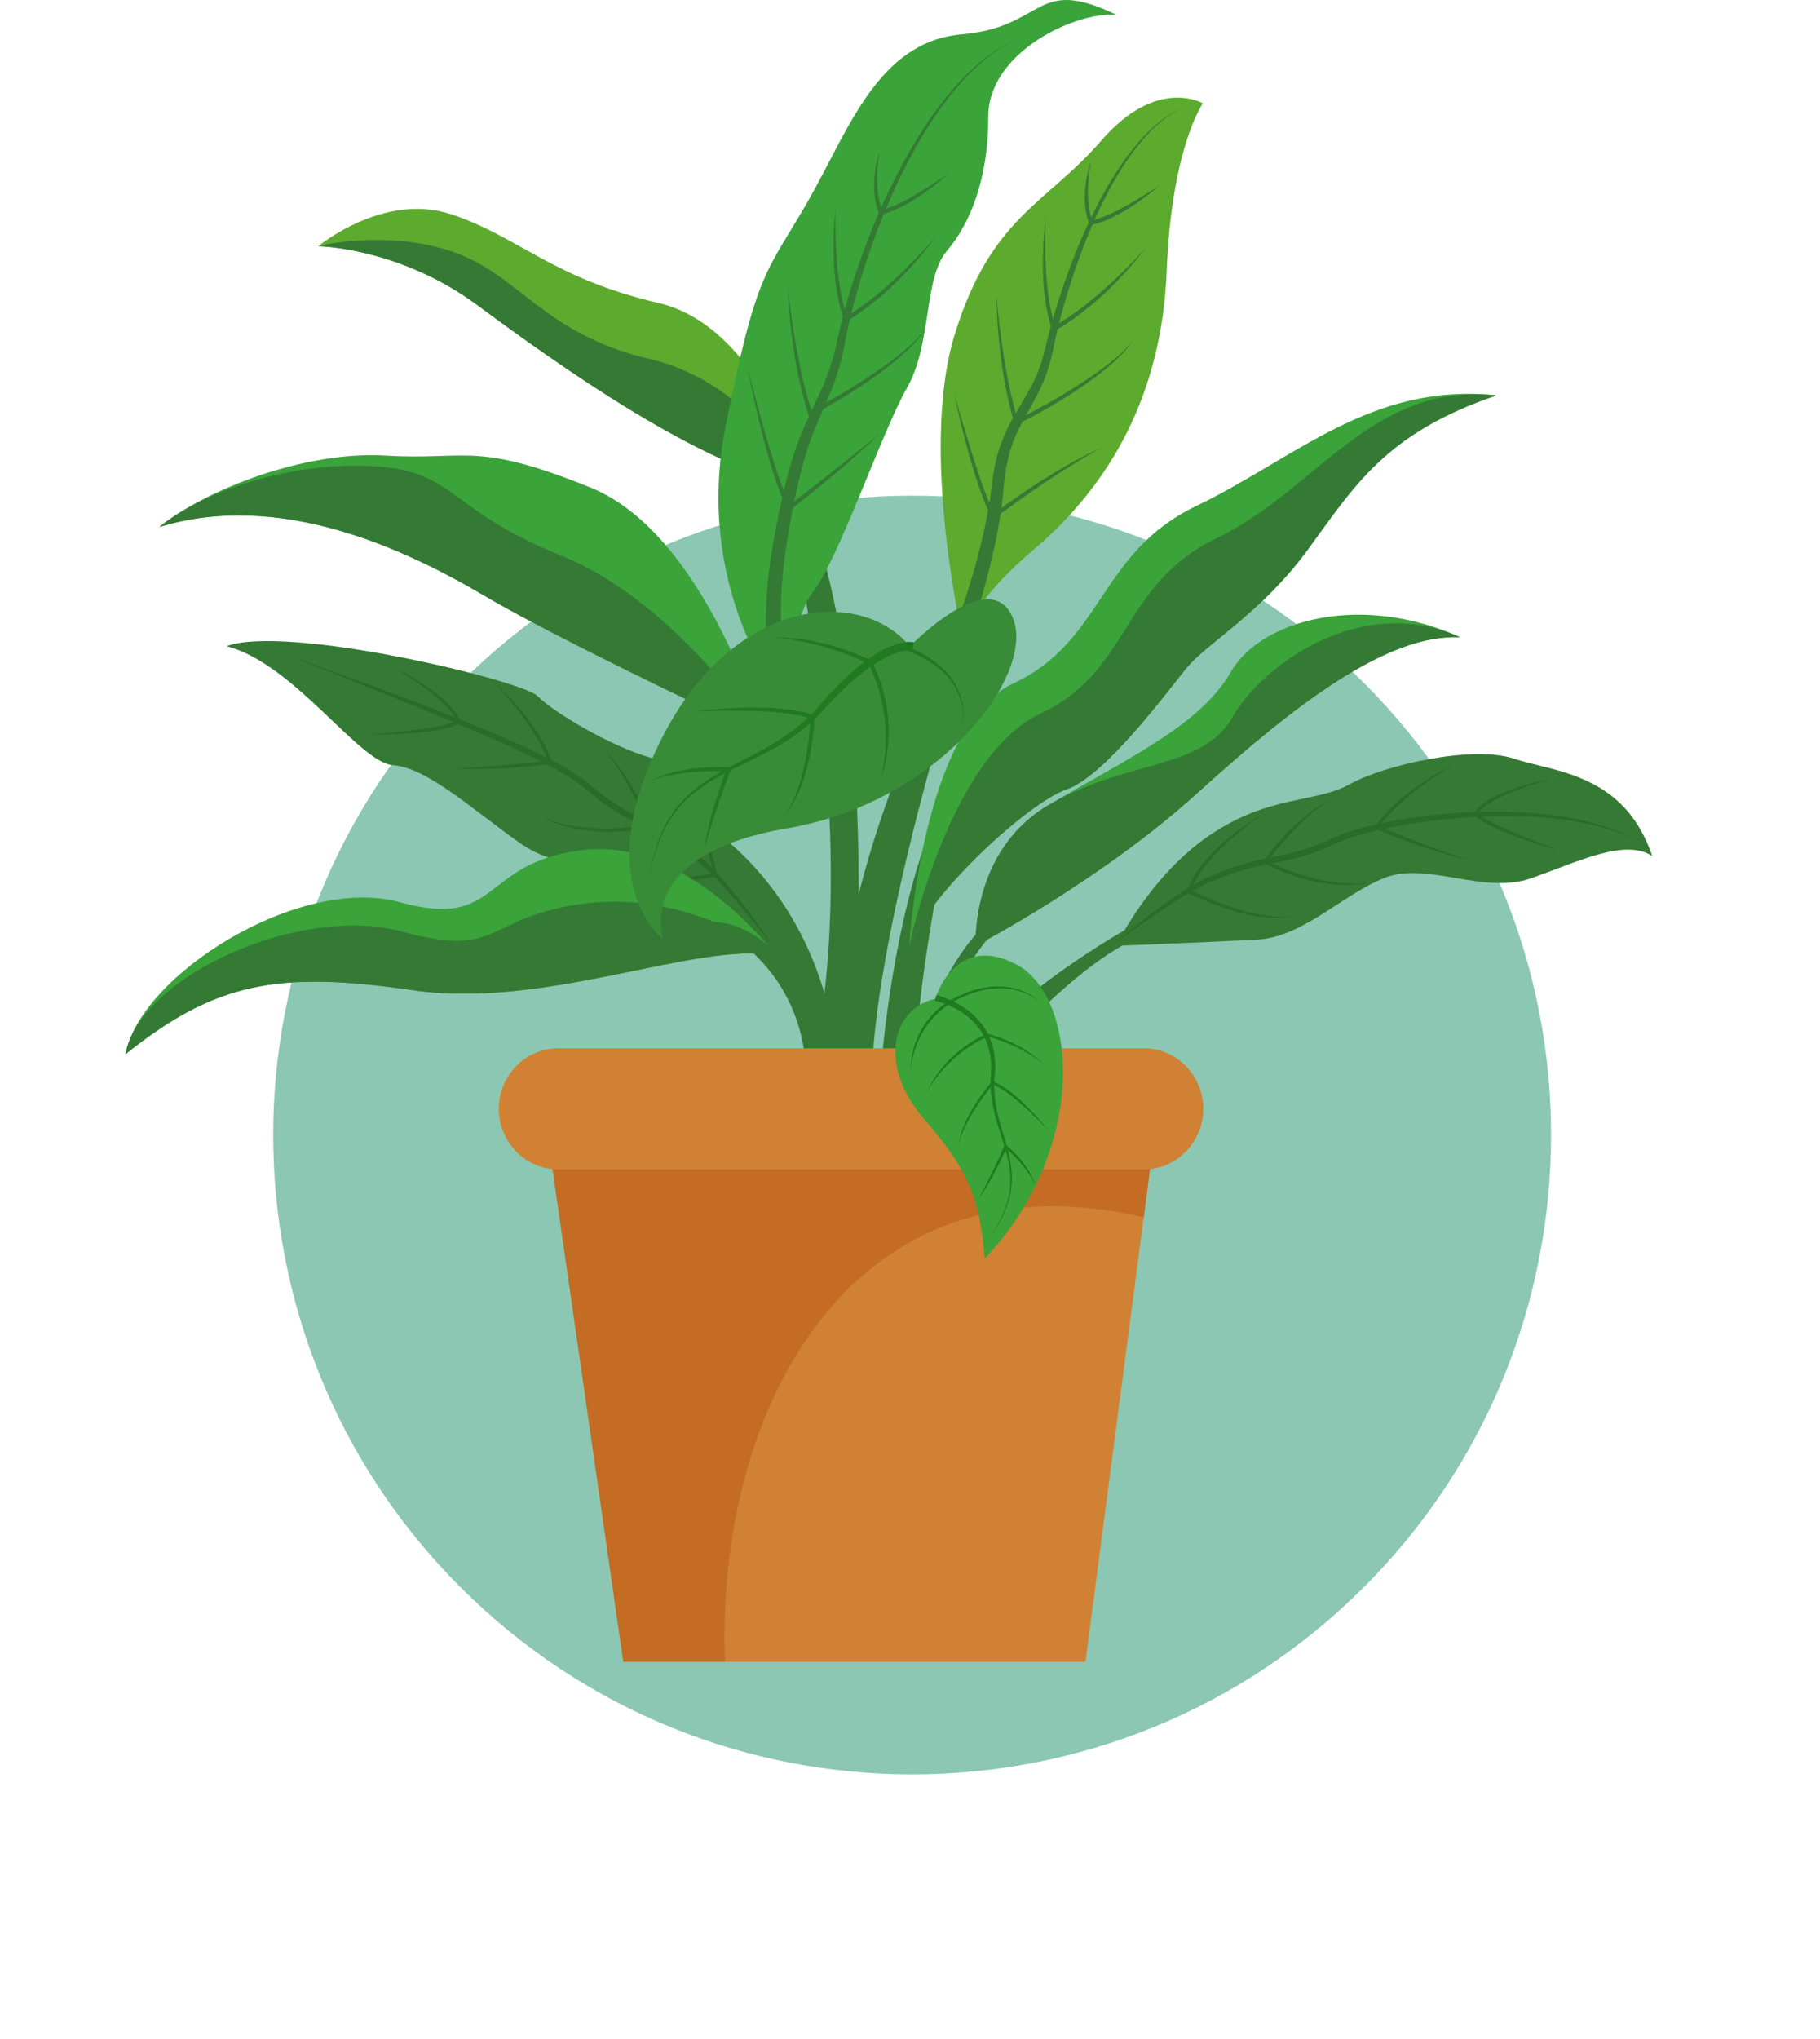 <svg width="142" height="159" viewBox="0 0 142 159" fill="none" xmlns="http://www.w3.org/2000/svg">
<g id="Group">
<path id="Vector" d="M106.417 123.75C125.885 104.282 125.885 72.718 106.417 53.25C86.949 33.782 55.385 33.782 35.917 53.25C16.449 72.718 16.449 104.282 35.917 123.75C55.385 143.218 86.949 143.218 106.417 123.75Z" fill="#8BC7B2"/>
<g id="Group_2">
<g id="Group_3">
<path id="Vector_2" d="M60.564 35.49C60.564 35.49 68.46 65.684 62.744 85.614C65.101 86.132 66.4 85.614 66.4 85.614C66.4 85.614 69.778 47.366 60.564 35.49Z" fill="#347A34"/>
<path id="Vector_3" d="M75.111 51.088C75.111 51.088 67.856 73.656 68.021 84.941C66.537 89.151 64.203 84.941 64.203 84.941C64.203 84.941 66.4 62.204 75.111 51.088Z" fill="#347A34"/>
<path id="Vector_4" d="M75.111 59.509C75.111 59.509 70.674 78.305 71.37 87.515C70.442 91.028 68.436 87.704 68.436 87.704C68.436 87.704 68.977 69.021 75.111 59.509Z" fill="#347A34"/>
<path id="Vector_5" d="M76.396 83.846C76.396 83.846 84.18 74.498 89.622 72.814C90.941 71.382 89.622 71.467 89.622 71.467C89.622 71.467 77.584 77.783 74.369 84.267C75.028 85.951 76.396 83.846 76.396 83.846Z" fill="#347A34"/>
<path id="Vector_6" d="M77.037 73.253C77.037 73.253 72.565 78.087 72.129 87.285C70.164 87.719 69.856 86.321 69.856 86.321C69.856 86.321 73.874 70.98 80.14 70.423C78.161 71.803 77.037 73.253 77.037 73.253Z" fill="#347A34"/>
<g id="Group_4">
<path id="Vector_7" d="M65.103 81.291C65.103 81.291 64.448 72.13 56.806 65.614C53.038 62.401 53.891 59.948 50.788 59.084C47.686 58.219 43.172 55.531 41.95 54.282C40.728 53.033 22.373 48.653 17.672 50.382C22.938 51.727 28.011 59.465 30.644 59.657C33.277 59.849 36.667 62.949 40.428 65.638C44.189 68.326 47.121 66.67 49.566 67.919C52.011 69.167 60.943 74.069 65.103 81.291Z" fill="#347A34"/>
<g id="Group_5">
<path id="Vector_8" d="M60.446 73.962C59.302 72.452 58.088 70.999 56.85 69.579C56.224 68.875 55.581 68.186 54.893 67.558C54.207 66.94 53.45 66.38 52.684 65.855C51.913 65.333 51.105 64.877 50.272 64.454C49.441 64.029 48.584 63.62 47.778 63.104C46.968 62.606 46.215 61.977 45.513 61.375C44.798 60.805 43.994 60.326 43.178 59.878C39.887 58.117 36.395 56.73 32.937 55.298L22.51 51.089C26.026 52.385 29.558 53.631 33.056 54.982C36.555 56.327 40.051 57.699 43.395 59.461C44.227 59.912 45.048 60.391 45.811 60.99C46.546 61.607 47.248 62.183 48.033 62.685C48.807 63.191 49.643 63.601 50.478 64.036C51.315 64.471 52.141 64.947 52.923 65.487C53.7 66.034 54.468 66.59 55.156 67.266C55.84 67.935 56.464 68.652 57.071 69.382C58.29 70.837 59.379 72.395 60.446 73.962Z" fill="#2A6B2A"/>
<path id="Vector_9" d="M51.695 60.805C52.701 61.818 53.609 62.94 54.374 64.165C54.762 64.774 55.095 65.421 55.368 66.096C55.64 66.771 55.84 67.487 55.896 68.228L55.906 68.363L55.776 68.383C55.062 68.493 54.348 68.593 53.629 68.66C52.91 68.722 52.187 68.77 51.464 68.75C50.741 68.736 50.018 68.671 49.306 68.536C48.605 68.381 47.882 68.183 47.304 67.736C47.907 68.142 48.63 68.287 49.33 68.394C50.036 68.499 50.751 68.537 51.464 68.524C52.178 68.508 52.892 68.47 53.603 68.394C54.314 68.32 55.022 68.21 55.728 68.094L55.608 68.248C55.516 66.839 54.888 65.511 54.186 64.283C53.831 63.665 53.433 63.072 53.015 62.493C52.602 61.91 52.165 61.343 51.695 60.805Z" fill="#2A6B2A"/>
<path id="Vector_10" d="M47.096 58.413C47.928 59.223 48.614 60.179 49.224 61.176C49.833 62.175 50.326 63.246 50.745 64.343L50.806 64.502L50.64 64.535C49.266 64.805 47.857 64.917 46.459 64.817C45.068 64.702 43.663 64.421 42.423 63.761C43.712 64.301 45.098 64.519 46.472 64.582C47.161 64.608 47.851 64.6 48.539 64.544C49.227 64.486 49.908 64.374 50.587 64.252L50.482 64.444C50.091 63.352 49.594 62.303 49.042 61.285C48.475 60.277 47.846 59.298 47.096 58.413Z" fill="#2A6B2A"/>
<path id="Vector_11" d="M38.468 53.124C39.432 53.982 40.316 54.937 41.116 55.963C41.912 56.99 42.614 58.114 43.056 59.37L43.114 59.535L42.941 59.559C41.684 59.729 40.42 59.844 39.154 59.911C37.888 59.97 36.621 59.994 35.355 59.934C36.619 59.866 37.88 59.787 39.139 59.678C40.398 59.579 41.653 59.443 42.903 59.274L42.788 59.462C42.386 58.246 41.689 57.145 40.947 56.096C40.189 55.052 39.355 54.064 38.468 53.124Z" fill="#2A6B2A"/>
<path id="Vector_12" d="M30.828 52.099C31.814 52.575 32.765 53.132 33.661 53.776C34.109 54.098 34.546 54.443 34.938 54.843C35.326 55.242 35.709 55.68 35.896 56.257L35.932 56.369L35.828 56.422C35.273 56.704 34.689 56.823 34.109 56.928C33.528 57.028 32.945 57.103 32.361 57.159C31.191 57.252 30.02 57.3 28.85 57.267C30.016 57.165 31.18 57.065 32.336 56.916C32.915 56.846 33.491 56.765 34.061 56.656C34.626 56.543 35.199 56.41 35.701 56.173L35.633 56.337C35.483 55.845 35.131 55.411 34.76 55.025C34.383 54.637 33.969 54.281 33.542 53.942C32.679 53.273 31.765 52.667 30.828 52.099Z" fill="#2A6B2A"/>
</g>
<path id="Vector_13" d="M62.821 38.02C62.821 38.02 59.624 25.535 51.35 23.615C43.077 21.694 40.443 18.429 35.178 16.7C29.913 14.972 24.835 19.197 24.835 19.197C24.835 19.197 31.135 19.293 37.199 23.759C43.263 28.224 54.593 36.435 62.821 38.02Z" fill="#5CAA2E"/>
<path id="Vector_14" d="M62.821 38.02C62.821 38.02 58.925 29.9 50.652 27.979C42.378 26.058 40.472 21.321 35.206 19.593C29.941 17.864 24.835 19.197 24.835 19.197C24.835 19.197 31.135 19.293 37.199 23.759C43.263 28.224 54.593 36.435 62.821 38.02Z" fill="#347A34"/>
<path id="Vector_15" d="M87.079 73.745C87.079 73.745 89.711 68.271 94.413 65.102C99.114 61.933 102.593 62.653 105.319 61.141C108.046 59.628 114.91 58.092 118.107 59.148C121.304 60.204 126.727 60.3 128.905 66.734C126.756 65.389 123.278 67.118 119.517 68.463C115.756 69.808 111.322 67.118 107.992 68.463C104.662 69.808 101.653 73.072 98.08 73.265C94.506 73.456 87.079 73.745 87.079 73.745Z" fill="#347A34"/>
<path id="Vector_16" d="M76.125 73.745C76.125 73.745 75.702 66.398 81.766 62.796C87.831 59.195 93.613 56.603 96.011 52.425C98.408 48.248 106.306 46.231 113.922 49.688C108.281 49.4 101.088 54.874 93.472 61.788C85.856 68.703 76.125 73.745 76.125 73.745Z" fill="#3AA33A"/>
<path id="Vector_17" d="M76.125 73.745C76.125 73.745 75.702 66.398 81.766 62.797C87.831 59.195 93.765 60.093 96.162 55.916C98.56 51.738 106.306 46.231 113.922 49.688C108.281 49.4 101.088 54.874 93.472 61.788C85.856 68.703 76.125 73.745 76.125 73.745Z" fill="#347A34"/>
<path id="Vector_18" d="M70.941 73.745C70.941 73.745 71.907 56.643 79.041 53.299C86.174 49.955 85.685 43.117 93.337 39.45C100.988 35.782 107.029 29.78 116.755 30.829C108.055 33.782 105.652 37.927 102.013 42.882C98.373 47.836 94.106 50.186 92.542 52.12C90.978 54.053 86.191 60.523 83.231 61.539C80.272 62.557 72.627 69.527 70.941 73.745Z" fill="#3AA33A"/>
<path id="Vector_19" d="M70.941 73.744C70.941 73.744 74.051 58.978 81.184 55.635C88.318 52.291 87.369 45.576 95.02 41.909C102.671 38.241 107.029 29.78 116.755 30.83C108.055 33.783 105.652 37.927 102.013 42.882C98.373 47.837 94.106 50.187 92.542 52.12C90.978 54.053 86.191 60.523 83.231 61.54C80.272 62.556 72.627 69.526 70.941 73.744Z" fill="#347A34"/>
<path id="Vector_20" d="M60.564 74.505C60.564 74.505 53.653 65.304 45.52 66.272C37.388 67.239 39.127 72.531 31.228 70.353C23.331 68.175 10.919 76.049 9.791 82.195C16.749 76.625 21.637 75.665 32.168 77.201C42.7 78.738 54.358 73.346 60.564 74.505Z" fill="#3AA33A"/>
<path id="Vector_21" d="M60.563 74.505C60.563 74.505 53.974 69.456 45.842 70.423C37.709 71.391 39.311 74.824 31.413 72.646C23.516 70.468 10.92 76.049 9.791 82.196C16.749 76.626 21.638 75.666 32.169 77.202C42.7 78.738 54.358 73.346 60.563 74.505Z" fill="#347A34"/>
<path id="Vector_22" d="M62.744 85.614C62.744 85.614 64.475 76.856 55.406 71.888C59.446 71.719 64.094 76.856 65.439 84.351C65.96 87.804 62.744 85.614 62.744 85.614Z" fill="#347A34"/>
<path id="Vector_23" d="M60.564 53.769C60.564 53.769 54.17 45.51 56.615 33.218C59.059 20.925 59.812 21.309 63.008 15.739C66.205 10.17 68.462 3.255 75.043 2.679C81.625 2.103 80.685 -1.93 87.078 1.143C83.693 0.951 77.112 4.168 77.112 9.065C77.112 13.963 75.702 17.42 73.868 19.581C72.034 21.741 72.74 26.783 70.765 30.241C68.791 33.698 65.547 43.349 63.432 46.158C61.316 48.968 61.88 54.73 62.021 55.161C62.163 55.594 60.564 53.769 60.564 53.769Z" fill="#3AA33A"/>
<path id="Vector_24" d="M75.232 50.308C75.232 50.308 71.659 35.331 74.48 26.112C77.3 16.892 81.626 15.932 85.95 10.938C90.275 5.944 93.848 8.057 93.848 8.057C93.848 8.057 91.404 11.514 91.028 21.118C90.652 30.721 86.642 37.76 80.685 42.821C74.729 47.883 75.232 50.308 75.232 50.308Z" fill="#5CAA2E"/>
<path id="Vector_25" d="M59.624 57.428C59.624 57.428 55.111 41.669 46.085 38.02C37.059 34.37 36.495 35.907 30.101 35.523C23.708 35.139 15.998 38.212 12.425 41.093C21.828 38.212 31.606 42.799 37.812 46.459C44.016 50.12 59.624 57.428 59.624 57.428Z" fill="#3AA33A"/>
<path id="Vector_26" d="M59.624 57.428C59.624 57.428 52.854 46.99 43.828 43.34C34.802 39.691 35.582 36.735 29.189 36.351C22.795 35.967 15.998 38.212 12.425 41.093C21.828 38.212 31.606 42.799 37.812 46.459C44.016 50.12 59.624 57.428 59.624 57.428Z" fill="#347A34"/>
</g>
</g>
<g id="Group_6">
<path id="Vector_27" d="M73.837 50.842C75.222 47.212 76.448 43.447 77.129 39.621C77.217 39.143 77.278 38.664 77.337 38.184C77.406 37.701 77.451 37.181 77.55 36.685C77.726 35.683 78.016 34.688 78.439 33.758C79.29 31.888 80.545 30.379 81.147 28.552C81.477 27.66 81.64 26.689 81.911 25.722C82.163 24.761 82.457 23.814 82.767 22.873C83.39 20.993 84.109 19.146 84.947 17.355C85.787 15.568 86.741 13.829 87.909 12.242C89.075 10.673 90.478 9.201 92.26 8.393C90.502 9.254 89.155 10.752 88.041 12.341C86.928 13.948 86.03 15.7 85.246 17.496C84.465 19.296 83.803 21.148 83.238 23.028C82.958 23.968 82.692 24.914 82.471 25.869C82.349 26.345 82.261 26.822 82.153 27.305L81.984 28.044L81.771 28.773C81.175 30.738 79.915 32.358 79.194 34.099C78.825 34.974 78.583 35.896 78.445 36.843C78.363 37.318 78.337 37.785 78.28 38.281C78.234 38.783 78.183 39.285 78.106 39.781C77.827 41.771 77.367 43.713 76.853 45.636C76.328 47.558 75.742 49.447 75.066 51.334L73.837 50.842Z" fill="#347A34"/>
<path id="Vector_28" d="M74.452 30.708C74.912 32.32 75.392 33.925 75.889 35.522C76.149 36.317 76.399 37.114 76.681 37.899C76.966 38.679 77.265 39.466 77.67 40.164L77.433 40.117C78.106 39.624 78.783 39.139 79.469 38.666C80.158 38.198 80.844 37.725 81.555 37.291C82.968 36.412 84.417 35.582 85.939 34.919C85.2 35.298 84.489 35.727 83.785 36.166C83.077 36.598 82.38 37.048 81.691 37.511C80.313 38.435 78.952 39.387 77.627 40.389L77.48 40.501L77.39 40.343C76.965 39.589 76.679 38.798 76.399 38.004C76.128 37.208 75.87 36.409 75.648 35.599C75.191 33.982 74.796 32.351 74.452 30.708Z" fill="#347A34"/>
<path id="Vector_29" d="M77.75 23.017C77.878 24.691 78.092 26.356 78.354 28.009C78.632 29.658 78.957 31.301 79.448 32.893L79.224 32.794C80.896 31.954 82.54 31.049 84.115 30.031C84.906 29.529 85.683 29.001 86.422 28.423C87.155 27.844 87.913 27.256 88.412 26.442C87.961 27.288 87.233 27.935 86.527 28.558C85.801 29.167 85.037 29.726 84.258 30.259C83.477 30.79 82.671 31.282 81.854 31.754C81.036 32.221 80.212 32.681 79.363 33.09L79.192 33.173L79.139 32.991C78.672 31.37 78.327 29.716 78.115 28.046C77.892 26.378 77.769 24.698 77.75 23.017Z" fill="#347A34"/>
<path id="Vector_30" d="M81.596 17.01C81.519 18.462 81.536 19.915 81.625 21.358C81.738 22.797 81.912 24.242 82.377 25.592L82.147 25.503C82.823 25.095 83.497 24.676 84.133 24.198C84.77 23.723 85.389 23.22 85.988 22.692C86.591 22.169 87.176 21.623 87.742 21.056C88.314 20.495 88.873 19.919 89.402 19.312C88.432 20.6 87.34 21.793 86.163 22.894C85.578 23.449 84.95 23.955 84.314 24.449C83.673 24.938 83.003 25.39 82.304 25.792L82.133 25.889L82.073 25.702C81.621 24.295 81.431 22.83 81.383 21.371C81.334 19.912 81.409 18.453 81.596 17.01Z" fill="#347A34"/>
<path id="Vector_31" d="M85.115 12.631C84.959 13.419 84.88 14.216 84.879 15.008C84.894 15.799 84.983 16.59 85.261 17.312L85.089 17.212C85.56 17.118 86.025 16.941 86.482 16.747C86.938 16.55 87.382 16.315 87.818 16.068C88.701 15.59 89.552 15.046 90.406 14.499C89.642 15.172 88.817 15.771 87.955 16.313C87.52 16.576 87.073 16.823 86.608 17.038C86.143 17.253 85.662 17.446 85.141 17.529L85.011 17.55L84.968 17.429C84.692 16.646 84.595 15.815 84.649 15.003C84.695 14.191 84.846 13.389 85.115 12.631Z" fill="#347A34"/>
</g>
<g id="Group_7">
<path id="Vector_32" d="M61.58 55.662C61.387 55.465 61.313 55.345 61.206 55.191C61.105 55.043 61.03 54.895 60.943 54.746C60.795 54.446 60.654 54.146 60.549 53.839C60.319 53.229 60.172 52.61 60.052 51.989C59.834 50.748 59.742 49.502 59.757 48.268C59.767 45.797 60.106 43.368 60.57 40.98C61.051 38.603 61.565 36.216 62.477 33.928C62.925 32.788 63.477 31.701 63.973 30.624C64.477 29.547 64.87 28.44 65.159 27.288C65.641 24.943 66.305 22.576 67.117 20.309C67.926 18.032 68.859 15.799 69.959 13.653C71.06 11.51 72.317 9.441 73.83 7.574C75.341 5.721 77.14 4.049 79.293 3.031C77.163 4.099 75.414 5.802 73.953 7.677C72.492 9.566 71.289 11.648 70.243 13.8C69.199 15.956 68.321 18.193 67.569 20.47C66.812 22.756 66.211 25.051 65.785 27.442C65.521 28.637 65.137 29.819 64.652 30.935C64.174 32.056 63.667 33.129 63.265 34.242C62.458 36.458 62.002 38.822 61.573 41.172C61.166 43.523 60.887 45.903 60.927 48.262C60.936 49.441 61.051 50.609 61.272 51.738C61.392 52.298 61.537 52.851 61.743 53.364C61.838 53.627 61.959 53.867 62.08 54.104C62.149 54.211 62.212 54.331 62.282 54.429C62.343 54.522 62.445 54.645 62.463 54.662L61.58 55.662Z" fill="#347A34"/>
<path id="Vector_33" d="M58.333 28.744C58.811 30.577 59.312 32.404 59.834 34.222C60.107 35.127 60.368 36.036 60.667 36.93C60.974 37.815 61.285 38.722 61.744 39.504L61.506 39.462C62.71 38.54 63.898 37.599 65.088 36.66L66.865 35.241C67.46 34.77 68.052 34.295 68.625 33.796C67.551 34.876 66.406 35.881 65.247 36.862C64.087 37.844 62.896 38.787 61.706 39.729L61.559 39.846L61.469 39.688C60.98 38.833 60.688 37.929 60.385 37.028C60.096 36.123 59.828 35.212 59.592 34.293C59.11 32.457 58.695 30.606 58.333 28.744Z" fill="#347A34"/>
<path id="Vector_34" d="M61.471 22.36C61.634 24.031 61.882 25.691 62.178 27.337C62.49 28.98 62.849 30.616 63.372 32.196L63.146 32.102C64.8 31.227 66.425 30.286 67.979 29.235C68.76 28.715 69.526 28.171 70.253 27.578C70.973 26.983 71.719 26.379 72.202 25.555C71.768 26.409 71.053 27.072 70.361 27.71C69.648 28.334 68.896 28.909 68.127 29.459C67.357 30.007 66.562 30.515 65.755 31.005C64.946 31.49 64.132 31.967 63.292 32.394L63.123 32.481L63.066 32.3C62.566 30.689 62.187 29.044 61.941 27.379C61.682 25.716 61.525 24.039 61.471 22.36Z" fill="#347A34"/>
<path id="Vector_35" d="M65.194 16.272C65.146 17.725 65.194 19.177 65.312 20.618C65.454 22.054 65.659 23.495 66.151 24.836L65.919 24.751C66.587 24.328 67.252 23.896 67.877 23.403C68.505 22.914 69.113 22.398 69.701 21.858C70.293 21.322 70.867 20.763 71.421 20.184C71.981 19.611 72.528 19.023 73.045 18.406C72.102 19.715 71.034 20.931 69.88 22.056C69.307 22.624 68.689 23.143 68.064 23.651C67.433 24.152 66.773 24.619 66.082 25.036L65.913 25.137L65.849 24.951C65.367 23.554 65.147 22.094 65.07 20.637C64.991 19.178 65.035 17.717 65.194 16.272Z" fill="#347A34"/>
<path id="Vector_36" d="M68.621 11.818C68.481 12.609 68.418 13.408 68.434 14.199C68.466 14.989 68.57 15.778 68.863 16.495L68.689 16.398C69.158 16.294 69.62 16.107 70.072 15.903C70.524 15.697 70.962 15.452 71.393 15.196C72.267 14.699 73.106 14.136 73.948 13.571C73.199 14.261 72.387 14.877 71.536 15.438C71.106 15.71 70.665 15.967 70.204 16.191C69.744 16.416 69.266 16.62 68.747 16.715L68.618 16.738L68.572 16.618C68.281 15.84 68.166 15.012 68.204 14.199C68.233 13.386 68.369 12.581 68.621 11.818Z" fill="#347A34"/>
</g>
<path id="Vector_37" d="M70.995 50.397C70.995 50.397 77.288 43.889 79.037 48.214C80.786 52.539 73.442 62.539 61.38 64.593C49.316 66.646 51.764 73.253 51.764 73.253C51.764 73.253 45.937 68.967 51.56 57.718C57.183 46.468 67.149 45.754 70.995 50.397Z" fill="#388C38"/>
<g id="Group_8">
<path id="Vector_38" d="M71.133 50.733C70.978 50.7 70.658 50.714 70.407 50.776C70.139 50.828 69.873 50.923 69.61 51.026C69.085 51.245 68.58 51.537 68.093 51.86C67.12 52.511 66.231 53.309 65.391 54.153C64.96 54.566 64.573 55.019 64.156 55.454C63.742 55.906 63.297 56.329 62.827 56.718C61.884 57.492 60.845 58.126 59.78 58.683C57.665 59.802 55.383 60.638 53.631 62.286C52.758 63.096 52.062 64.105 51.589 65.213C51.11 66.322 50.818 67.511 50.652 68.715C50.791 67.508 51.055 66.309 51.512 65.18C51.963 64.051 52.647 63.008 53.517 62.162C55.265 60.44 57.56 59.54 59.625 58.382C60.666 57.807 61.666 57.162 62.563 56.39C63.464 55.631 64.189 54.675 65.04 53.794C65.876 52.915 66.766 52.076 67.77 51.37C68.273 51.019 68.801 50.696 69.374 50.441C69.663 50.32 69.959 50.207 70.275 50.136C70.601 50.067 70.887 50.004 71.319 50.085L71.133 50.733Z" fill="#207A20"/>
<path id="Vector_39" d="M50.872 60.836C51.32 60.587 51.81 60.428 52.299 60.279C52.792 60.142 53.295 60.044 53.801 59.965C54.814 59.814 55.841 59.79 56.862 59.825L57.091 59.832L57.006 60.052C56.616 61.058 56.256 62.077 55.91 63.101C55.565 64.125 55.236 65.156 54.938 66.2C55.099 65.123 55.369 64.067 55.665 63.021C55.97 61.977 56.322 60.948 56.702 59.931L56.847 60.158C56.344 60.134 55.84 60.119 55.337 60.13C54.834 60.141 54.332 60.174 53.83 60.217C52.831 60.32 51.827 60.484 50.872 60.836Z" fill="#207A20"/>
<path id="Vector_40" d="M54.211 55.467C55.742 55.271 57.286 55.165 58.833 55.163C59.607 55.16 60.382 55.201 61.155 55.279C61.926 55.366 62.708 55.465 63.454 55.768L63.563 55.812L63.555 55.929C63.511 56.599 63.45 57.268 63.355 57.933C63.254 58.597 63.137 59.26 62.952 59.906C62.774 60.553 62.571 61.195 62.294 61.806C62.011 62.41 61.693 63.007 61.26 63.509C61.654 62.976 61.924 62.363 62.158 61.747C62.391 61.129 62.575 60.491 62.721 59.846C62.871 59.202 62.971 58.547 63.066 57.892C63.15 57.235 63.201 56.574 63.235 55.912L63.337 56.072C62.638 55.81 61.878 55.681 61.122 55.591C60.363 55.501 59.596 55.459 58.828 55.437C57.294 55.386 55.752 55.407 54.211 55.467Z" fill="#207A20"/>
<path id="Vector_41" d="M60.333 49.74C60.984 49.663 61.645 49.743 62.297 49.808C62.95 49.888 63.597 50.014 64.237 50.167C65.523 50.461 66.766 50.932 67.966 51.487L68.017 51.51L68.041 51.561C68.384 52.279 68.686 53.021 68.888 53.794C69.112 54.56 69.24 55.353 69.306 56.148C69.417 57.737 69.243 59.359 68.68 60.835C68.911 60.081 69.023 59.297 69.077 58.516C69.136 57.735 69.132 56.948 69.038 56.173C68.95 55.399 68.823 54.625 68.592 53.882C68.387 53.129 68.071 52.417 67.755 51.708L67.83 51.782C66.659 51.208 65.43 50.764 64.179 50.402C63.553 50.219 62.916 50.079 62.274 49.957C61.635 49.843 60.985 49.713 60.333 49.74Z" fill="#207A20"/>
<path id="Vector_42" d="M70.203 50.218C70.921 50.43 71.586 50.738 72.222 51.112C72.853 51.49 73.44 51.951 73.934 52.505C74.428 53.059 74.787 53.733 74.992 54.444C75.227 55.157 75.178 55.917 75.112 56.645C75.152 55.913 75.171 55.16 74.914 54.468C74.686 53.778 74.314 53.138 73.814 52.619C73.314 52.1 72.729 51.675 72.102 51.332C71.476 50.993 70.803 50.715 70.127 50.544L70.203 50.218Z" fill="#207A20"/>
</g>
<g id="Group_9">
<path id="Vector_43" d="M86.736 73.745C88.138 72.555 89.56 71.38 91.073 70.328C91.827 69.801 92.596 69.29 93.402 68.833C94.212 68.368 95.075 68.03 95.94 67.714C96.808 67.403 97.704 67.161 98.601 66.968C99.5 66.773 100.394 66.617 101.259 66.373C102.126 66.134 102.966 65.811 103.786 65.43C104.628 65.028 105.522 64.749 106.409 64.512C109.977 63.609 113.647 63.229 117.307 63.282C119.136 63.32 120.969 63.459 122.767 63.816C124.56 64.178 126.336 64.721 127.933 65.628C126.304 64.782 124.523 64.312 122.733 64.02C120.936 63.743 119.121 63.615 117.304 63.626C115.488 63.632 113.675 63.765 111.871 63.976C110.07 64.192 108.275 64.504 106.527 64.973C105.653 65.214 104.797 65.488 103.989 65.881C103.155 66.284 102.279 66.61 101.383 66.847C100.488 67.091 99.581 67.239 98.695 67.425C97.807 67.607 96.934 67.835 96.08 68.133C95.226 68.437 94.38 68.764 93.581 69.179C92.778 69.598 92 70.078 91.234 70.576C89.709 71.586 88.196 72.629 86.736 73.745Z" fill="#2A6B2A"/>
<path id="Vector_44" d="M98.608 63.451C98.014 63.842 97.445 64.269 96.893 64.717C96.339 65.16 95.8 65.623 95.297 66.123C94.3 67.115 93.347 68.223 92.89 69.556L92.814 69.375C93.466 69.679 94.118 69.978 94.784 70.244C95.45 70.511 96.127 70.742 96.811 70.952C97.496 71.16 98.194 71.317 98.902 71.41C99.604 71.497 100.339 71.555 101.026 71.328C100.353 71.601 99.605 71.594 98.888 71.553C98.167 71.489 97.453 71.354 96.753 71.171C96.05 70.993 95.367 70.751 94.69 70.495C94.015 70.234 93.352 69.943 92.694 69.642L92.574 69.587L92.619 69.461C92.867 68.761 93.246 68.127 93.685 67.551C94.124 66.974 94.615 66.442 95.147 65.96C96.205 64.987 97.374 64.153 98.608 63.451Z" fill="#2A6B2A"/>
<path id="Vector_45" d="M103.665 62.4C102.711 63.048 101.848 63.821 101.039 64.637C100.241 65.468 99.488 66.343 98.826 67.289L98.775 67.076C99.397 67.378 100.025 67.672 100.672 67.915C101.32 68.157 101.984 68.353 102.655 68.515C103.995 68.829 105.388 68.997 106.771 68.828C105.404 69.126 103.976 69.015 102.606 68.746C101.232 68.461 99.903 67.969 98.65 67.334L98.499 67.257L98.599 67.12C99.29 66.178 100.045 65.28 100.893 64.482C101.74 63.688 102.651 62.953 103.665 62.4Z" fill="#2A6B2A"/>
<path id="Vector_46" d="M113.362 59.656C112.261 60.319 111.2 61.045 110.196 61.843C109.206 62.651 108.247 63.522 107.542 64.585L107.48 64.372C108.64 64.876 109.814 65.349 111.002 65.788C112.186 66.236 113.381 66.655 114.582 67.066C113.346 66.779 112.131 66.411 110.926 66.009C109.724 65.6 108.536 65.144 107.369 64.636L107.208 64.566L107.307 64.423C108.062 63.333 109.031 62.441 110.067 61.669C111.108 60.899 112.208 60.22 113.362 59.656Z" fill="#2A6B2A"/>
<path id="Vector_47" d="M120.993 60.751C119.942 61.042 118.903 61.377 117.897 61.788C117.396 61.998 116.905 62.229 116.44 62.499C115.981 62.771 115.528 63.093 115.256 63.526L115.234 63.349C115.654 63.714 116.171 63.998 116.687 64.262C117.208 64.522 117.743 64.757 118.281 64.982C119.357 65.441 120.452 65.855 121.549 66.271C120.412 65.984 119.297 65.618 118.194 65.21C117.646 64.997 117.103 64.765 116.569 64.511C116.038 64.252 115.506 63.977 115.045 63.554L114.958 63.474L115.023 63.377C115.355 62.872 115.838 62.553 116.316 62.275C116.799 61.997 117.31 61.784 117.826 61.595C118.857 61.218 119.918 60.941 120.993 60.751Z" fill="#2A6B2A"/>
</g>
</g>
<g id="Group_10">
<path id="Vector_48" d="M42.654 87.972L48.633 129.572H84.691L90.143 87.972H42.654Z" fill="#D18133"/>
<path id="Vector_49" d="M89.233 94.912L90.143 87.972H42.653L48.634 129.572H56.566C55.818 109.629 66.579 89.64 89.233 94.912Z" fill="#C46C23"/>
<path id="Vector_50" d="M89.264 91.172H43.533C40.994 91.172 38.916 89.05 38.916 86.457C38.916 83.863 40.994 81.741 43.533 81.741H89.264C91.803 81.741 93.881 83.863 93.881 86.457C93.881 89.05 91.803 91.172 89.264 91.172Z" fill="#D18133"/>
</g>
<g id="Group_11">
<path id="Vector_51" d="M72.975 77.874C72.975 77.874 74.479 72.688 79.275 75.186C84.07 77.682 85.01 89.495 76.83 98.138C76.454 93.721 75.796 91.512 72.129 87.286C68.462 83.06 69.59 78.642 72.975 77.874Z" fill="#3AA33A"/>
<g id="Group_12">
<path id="Vector_52" d="M73.055 77.592C73.96 77.824 74.782 78.227 75.523 78.78C76.254 79.337 76.87 80.077 77.231 80.942C77.595 81.806 77.703 82.76 77.627 83.678C77.536 84.571 77.575 85.459 77.74 86.34C78.052 88.096 78.871 89.773 78.943 91.617C78.986 92.531 78.805 93.444 78.47 94.284C78.128 95.123 77.658 95.898 77.125 96.618C77.642 95.885 78.093 95.1 78.413 94.261C78.726 93.42 78.883 92.518 78.82 91.623C78.711 89.819 77.861 88.18 77.498 86.389C77.309 85.497 77.246 84.563 77.32 83.655C77.378 82.775 77.259 81.881 76.909 81.086C76.211 79.479 74.601 78.43 72.967 78.031L73.055 77.592Z" fill="#207A20"/>
<path id="Vector_53" d="M80.777 92.404C80.519 91.814 80.143 91.292 79.74 90.804C79.324 90.325 78.884 89.869 78.396 89.466L78.561 89.428C77.938 90.825 77.251 92.202 76.377 93.455C77.085 92.101 77.749 90.732 78.367 89.339L78.426 89.207L78.532 89.301C79.015 89.726 79.476 90.183 79.863 90.703C80.248 91.219 80.594 91.782 80.777 92.404Z" fill="#207A20"/>
<path id="Vector_54" d="M81.819 88.158C81.151 87.456 80.46 86.778 79.741 86.14C79.378 85.824 79.013 85.511 78.626 85.233C78.24 84.956 77.835 84.693 77.401 84.541L77.518 84.507C77.221 84.865 76.933 85.228 76.659 85.603C76.39 85.981 76.13 86.367 75.89 86.764C75.647 87.161 75.425 87.571 75.236 87.997C75.043 88.421 74.87 88.859 74.79 89.324C74.835 88.854 74.977 88.397 75.139 87.955C75.308 87.513 75.519 87.09 75.746 86.677C76.204 85.852 76.759 85.089 77.352 84.363L77.399 84.304L77.469 84.329C77.944 84.497 78.35 84.778 78.742 85.066C79.131 85.36 79.505 85.67 79.854 86.01C80.56 86.677 81.212 87.4 81.819 88.158Z" fill="#207A20"/>
<path id="Vector_55" d="M81.382 82.976C81.098 82.677 80.739 82.46 80.393 82.242C80.041 82.031 79.685 81.826 79.314 81.651C78.576 81.299 77.809 81.011 77.02 80.808L77.087 80.803C76.103 81.265 75.167 81.849 74.366 82.601C73.956 82.965 73.582 83.37 73.237 83.802C72.892 84.231 72.567 84.684 72.31 85.179C72.758 84.154 73.443 83.242 74.24 82.462C74.647 82.079 75.077 81.72 75.544 81.415C76 81.093 76.499 80.84 77.003 80.608L77.036 80.594L77.07 80.603C77.869 80.823 78.65 81.116 79.38 81.514C79.746 81.709 80.103 81.921 80.44 82.164C80.774 82.41 81.118 82.654 81.382 82.976Z" fill="#207A20"/>
<path id="Vector_56" d="M81.184 78.193C80.321 77.397 79.137 77.057 78.004 77.06C76.856 77.053 75.736 77.415 74.712 77.927C74.195 78.181 73.714 78.491 73.295 78.888C72.861 79.264 72.478 79.703 72.168 80.192C71.54 81.159 71.137 82.299 71.071 83.48C71.033 82.295 71.38 81.097 72.008 80.085C72.32 79.577 72.709 79.117 73.152 78.722C73.582 78.309 74.096 77.999 74.623 77.743C75.671 77.223 76.828 76.869 78.006 76.915C79.17 76.933 80.359 77.357 81.184 78.193Z" fill="#207A20"/>
</g>
</g>
</g>
</svg>
